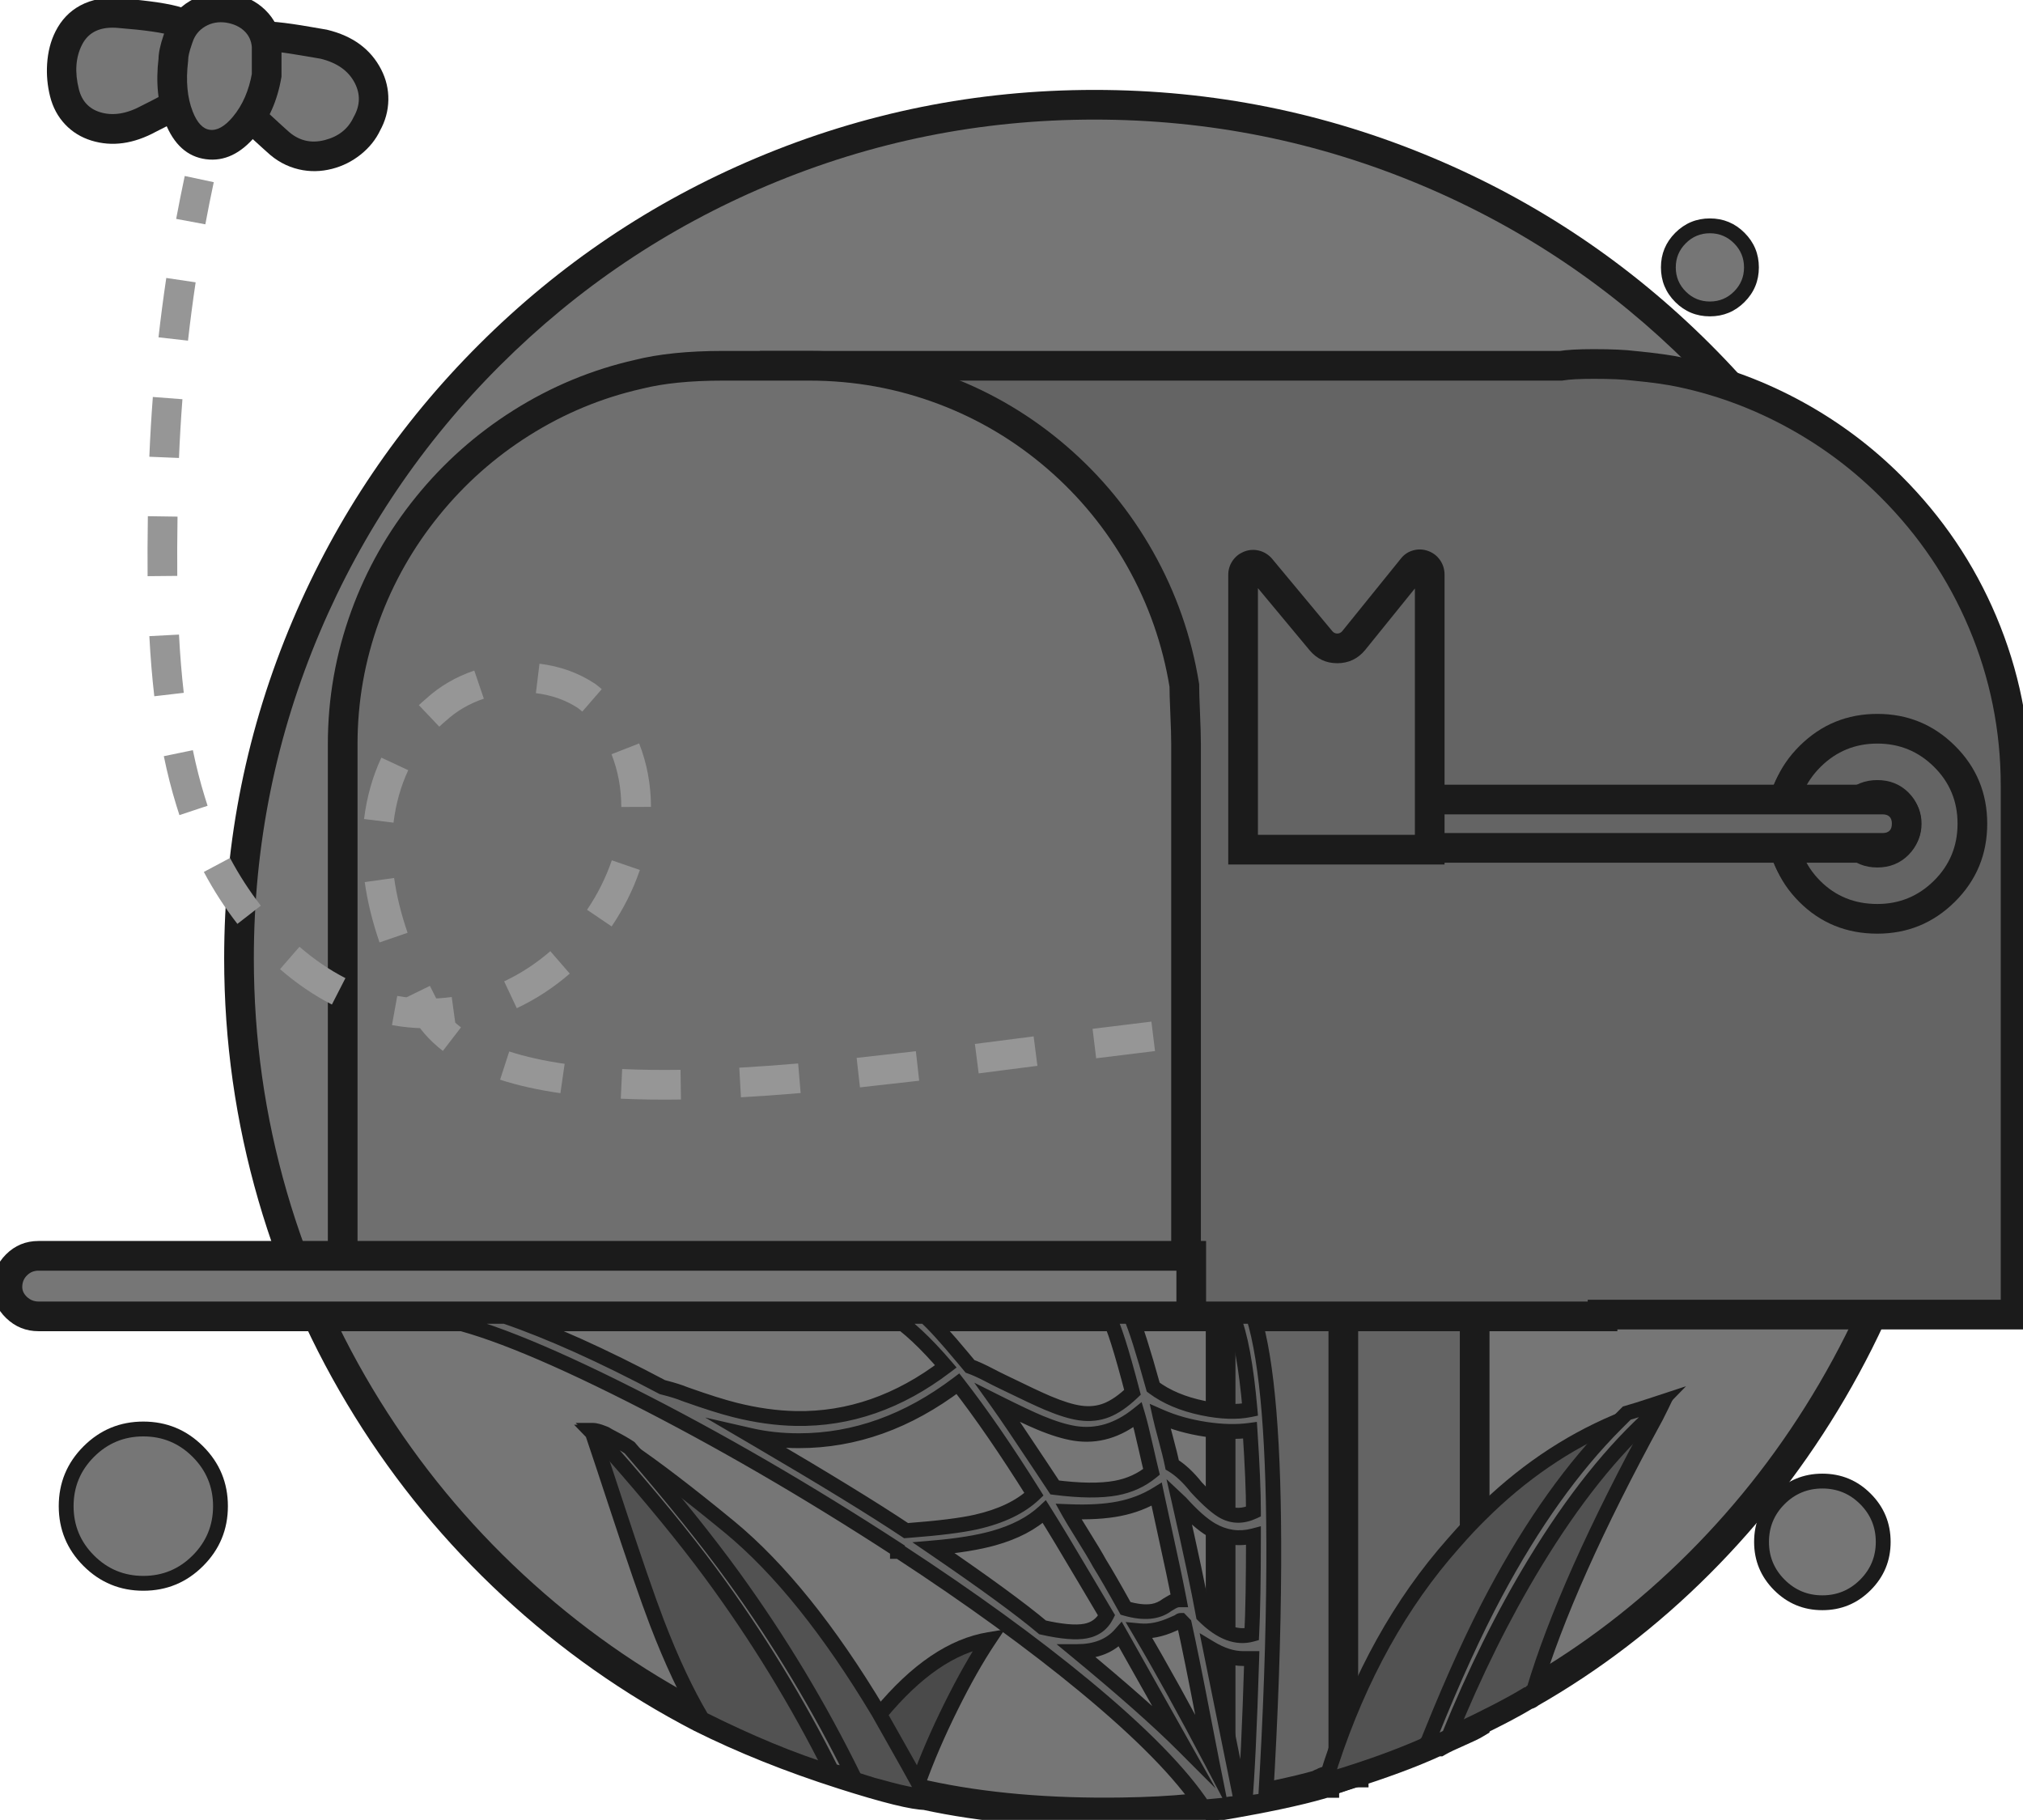 <svg xmlns="http://www.w3.org/2000/svg" xmlns:xlink="http://www.w3.org/1999/xlink" fill="none" version="1.1" width="136.337" height="122.641" viewBox="0 0 136.337 122.641"><g style="mix-blend-mode:passthrough"><g><g style="mix-blend-mode:passthrough"><path d="M131.412,64.599C131.412,85.789,119.648,104.659,103.11,114.099C103.11,114.099,102.993,114.209,102.877,114.209C100.78,115.489,98.101,116.659,96.937,117.239L96.82,117.239C95.888,117.589,90.298,119.919,89.366,119.919C89.25,119.919,89.133,119.919,89.133,120.039C89.017,120.039,88.9,120.039,88.784,120.149C86.338,120.849,82.844,121.429,82.145,121.549C82.145,121.899,71.43,122.949,62.345,120.969C61.181,120.969,53.727,118.989,47.204,115.729C28.802,106.179,16.107,86.839,16.107,64.599C16.107,32.799,41.963,7.059,73.759,7.059C105.672,7.059,131.412,32.799,131.412,64.599Z" fill="#767676" fill-opacity="1"/><path d="M132.412,64.599Q132.412,72.541,130.279,80.213Q128.222,87.612,124.326,94.261Q120.503,100.783,115.216,106.069Q109.922,111.362,103.606,114.967L103.11,114.099L103.795,114.828Q103.389,115.209,102.877,115.209L102.877,114.209L103.398,115.063Q101.77,116.057,98.463,117.617Q97.659,117.997,97.383,118.134L97.172,118.239L96.82,118.239L96.82,117.239L97.172,118.175Q96.996,118.241,96.155,118.578Q90.305,120.919,89.366,120.919L89.349,120.919Q89.435,120.913,89.53,120.88Q90.133,120.673,90.133,120.039L90.133,121.039L89.133,121.039Q89.299,121.039,89.472,120.875L89.295,121.043L89.059,121.11Q86.687,121.789,82.444,122.512Q82.345,122.529,82.314,122.535L82.145,121.549L83.145,121.549Q83.145,122.306,82.334,122.572Q82.149,122.633,81.851,122.689Q81.316,122.789,80.43,122.879Q78.348,123.091,75.667,123.133Q68.111,123.249,62.132,121.946L62.345,120.969L62.345,121.969Q61.002,121.969,56.48,120.524Q51.161,118.825,46.757,116.624Q39.73,112.977,33.902,107.572Q28.087,102.179,23.905,95.45Q19.654,88.609,17.418,80.906Q15.107,72.947,15.107,64.599Q15.107,52.683,19.723,41.802Q24.18,31.297,32.303,23.196Q40.423,15.098,50.948,10.656Q61.842,6.059,73.759,6.059Q85.717,6.059,96.619,10.656Q107.148,15.096,115.26,23.196Q123.368,31.294,127.813,41.803Q132.412,52.679,132.412,64.599ZM130.412,64.599Q130.412,53.084,125.97,42.582Q121.678,32.433,113.846,24.611Q106.012,16.787,95.842,12.499Q85.312,8.059,73.759,8.059Q62.247,8.059,51.726,12.499Q41.56,16.789,33.716,24.612Q25.868,32.438,21.564,42.583Q17.107,53.09,17.107,64.599Q17.107,72.662,19.338,80.349Q21.498,87.787,25.604,94.395Q29.643,100.895,35.262,106.105Q40.892,111.326,47.651,114.834Q51.917,116.966,57.089,118.619Q59.061,119.249,60.644,119.637Q61.995,119.969,62.345,119.969L62.453,119.969L62.558,119.992Q68.311,121.246,75.637,121.133Q78.231,121.093,80.228,120.89Q81.029,120.808,81.482,120.723Q81.651,120.691,81.711,120.672Q81.668,120.686,81.604,120.724Q81.145,120.996,81.145,121.549L81.145,120.706L81.976,120.563Q82.018,120.556,82.108,120.541Q86.243,119.836,88.509,119.188L88.784,120.149L88.096,119.423Q88.501,119.039,89.133,119.039L89.133,120.039L88.133,120.039Q88.133,119.245,88.882,118.988Q89.083,118.919,89.366,118.919Q89.92,118.919,95.412,116.721Q96.273,116.376,96.468,116.303L96.638,116.239L96.937,116.239L96.937,117.239L96.491,116.344Q96.786,116.197,97.609,115.809Q100.819,114.294,102.356,113.355L102.596,113.209L102.877,113.209Q102.597,113.209,102.425,113.37L102.511,113.289L102.614,113.231Q108.697,109.758,113.802,104.655Q118.907,99.551,122.6,93.249Q126.365,86.825,128.352,79.677Q130.412,72.268,130.412,64.599Z" fill="#1B1B1B" fill-opacity="1"/></g><g style="mix-blend-mode:passthrough"><path d="M91.23,88.119L91.23,119.449C91.113,119.449,89.599,120.039,89.483,120.039C89.366,120.039,89.25,120.039,89.25,120.149C89.133,120.149,89.017,120.149,88.9,120.269C86.455,120.969,82.96,121.549,82.262,121.669L82.262,88.119L91.23,88.119Z" fill="#353535" fill-opacity="1"/><path d="M91.23,119.949Q91.28,119.949,91.312,119.941Q91.3,119.944,91.272,119.952Q91.206,119.972,91.086,120.014Q90.929,120.068,90.524,120.215Q89.629,120.539,89.483,120.539L89.473,120.529Q89.75,120.442,89.75,120.149L89.75,120.649L89.25,120.649Q89.208,120.649,89.195,120.65L89.2,120.648Q89.238,120.638,89.258,120.618L89.165,120.713L89.038,120.749Q86.699,121.419,82.484,122.138Q82.382,122.155,82.347,122.162L81.762,122.262L81.762,87.619L91.73,87.619L91.73,119.949L91.23,119.949ZM91.23,118.949L91.23,119.449L90.73,119.449L90.73,88.119L91.23,88.119L91.23,88.619L82.262,88.619L82.262,88.119L82.762,88.119L82.762,121.669L82.262,121.669L82.177,121.176Q82.216,121.169,82.315,121.152Q86.476,120.443,88.762,119.788L88.9,120.269L88.542,119.92Q88.806,119.649,89.25,119.649L89.25,120.149L88.75,120.149Q88.75,119.709,89.172,119.576Q89.289,119.539,89.483,119.539Q89.433,119.539,89.401,119.547Q89.413,119.544,89.44,119.535Q89.505,119.515,89.624,119.474Q89.78,119.42,90.183,119.275Q91.084,118.949,91.23,118.949Z" fill="#1B1B1B" fill-opacity="1"/></g><g style="mix-blend-mode:passthrough"><path d="M91.23,88.119L91.23,119.449C91.113,119.449,89.599,120.039,89.483,120.039C89.366,120.039,89.25,120.039,89.25,120.149C89.133,120.149,89.017,120.149,88.9,120.269C86.455,120.969,82.96,121.549,82.262,121.669L82.262,88.119L91.23,88.119Z" fill="#646464" fill-opacity="1"/><path d="M91.23,120.449Q91.341,120.449,91.432,120.426L91.418,120.431Q91.361,120.448,91.249,120.487Q91.096,120.54,90.694,120.685Q89.716,121.039,89.483,121.039L89.46,121.038Q89.536,121.034,89.623,121.006Q89.872,120.928,90.043,120.72Q90.25,120.467,90.25,120.149L90.25,121.149L89.25,121.149Q89.439,121.149,89.616,120.967L89.431,121.157L89.175,121.23Q86.81,121.907,82.568,122.631Q82.468,122.648,82.431,122.654L81.262,122.855L81.262,87.119L92.23,87.119L92.23,120.449L91.23,120.449ZM91.23,118.449L91.23,119.449L90.23,119.449L90.23,88.119L91.23,88.119L91.23,89.119L82.262,89.119L82.262,88.119L83.262,88.119L83.262,121.669L82.262,121.669L82.093,120.683Q82.13,120.677,82.231,120.659Q86.365,119.954,88.625,119.307L88.9,120.269L88.184,119.571Q88.595,119.149,89.25,119.149L89.25,120.149L88.25,120.149Q88.25,119.342,89.022,119.099Q89.212,119.039,89.483,119.039Q89.372,119.039,89.281,119.061L89.294,119.057Q89.35,119.04,89.461,119.002Q89.614,118.949,90.013,118.804Q90.996,118.449,91.23,118.449Z" fill="#1B1B1B" fill-opacity="1"/></g><g style="mix-blend-mode:passthrough"><path d="M99.383,88.119L99.383,116.189C98.8,116.539,97.752,116.889,96.937,117.359L96.82,117.359C95.306,118.059,93.559,118.749,90.531,119.689L90.531,88.239L99.383,88.239L99.383,88.119Z" fill="#787878" fill-opacity="1"/><path d="M99.64,116.617Q99.334,116.801,98.505,117.162Q97.588,117.56,97.187,117.792L97.071,117.859L96.82,117.859L96.82,117.359L97.03,117.813Q94.514,118.976,90.679,120.166L90.031,120.368L90.031,87.739L99.383,87.739L99.383,88.239L98.883,88.239L98.883,88.119L99.883,88.119L99.883,116.472L99.64,116.617ZM99.126,115.76L99.383,116.189L98.883,116.189L98.883,88.119L99.383,88.119L99.883,88.119L99.883,88.739L90.531,88.739L90.531,88.239L91.031,88.239L91.031,119.689L90.531,119.689L90.383,119.211Q94.154,118.04,96.61,116.905L96.71,116.859L96.937,116.859L96.937,117.359L96.687,116.926Q97.138,116.666,98.107,116.245Q98.875,115.91,99.126,115.76Z" fill="#1B1B1B" fill-opacity="1"/></g><g style="mix-blend-mode:passthrough"><path d="M99.383,88.119L99.383,116.189C98.8,116.539,97.752,116.889,96.937,117.359L96.82,117.359C95.306,118.059,93.559,118.749,90.531,119.689L90.531,88.239L99.383,88.239L99.383,88.119Z" fill="#646464" fill-opacity="1"/><path d="M99.898,117.046Q99.563,117.247,98.705,117.62Q97.813,118.008,97.437,118.225L97.205,118.359L96.82,118.359L96.82,117.359L97.24,118.266Q94.694,119.444,90.827,120.644L89.531,121.046L89.531,87.239L99.383,87.239L99.383,88.239L98.383,88.239L98.383,88.119L100.383,88.119L100.383,116.755L99.898,117.046ZM98.868,115.331L99.383,116.189L98.383,116.189L98.383,88.119L99.383,88.119L100.383,88.119L100.383,89.239L90.531,89.239L90.531,88.239L91.531,88.239L91.531,119.689L90.531,119.689L90.235,118.734Q93.974,117.573,96.4,116.451L96.6,116.359L96.937,116.359L96.937,117.359L96.437,116.492Q96.912,116.219,97.907,115.786Q98.646,115.465,98.868,115.331Z" fill="#1B1B1B" fill-opacity="1"/></g><g style="mix-blend-mode:passthrough"><path d="M135.837,52.949L135.837,88.589L108.001,88.589L108.001,88.709L52.213,88.709L52.213,24.649L105.206,24.649C105.905,24.529,106.604,24.529,107.419,24.529C108.351,24.529,109.166,24.529,110.098,24.649C111.262,24.759,112.311,24.879,113.359,25.109C118.833,26.279,123.725,29.069,127.452,32.799C132.693,38.039,135.837,45.149,135.837,52.949Z" fill="#646464" fill-opacity="1"/><path d="M135.837,89.589L108.001,89.589L108.001,88.589L109.001,88.589L109.001,89.709L51.213,89.709L51.213,23.649L105.206,23.649L105.206,24.649L105.037,23.663Q105.82,23.529,107.419,23.529Q109.23,23.529,110.226,23.657L110.098,24.649L110.192,23.653Q112.299,23.852,113.573,24.132Q117.752,25.025,121.544,27.118Q125.214,29.144,128.159,32.092Q132.287,36.219,134.531,41.524Q136.837,46.977,136.837,52.949L136.837,89.589L135.837,89.589ZM135.837,87.589L135.837,88.589L134.837,88.589L134.837,52.949Q134.837,47.382,132.689,42.303Q130.597,37.357,126.745,33.506Q124,30.758,120.577,28.869Q117.045,26.919,113.145,26.086Q111.989,25.832,110.004,25.644L109.987,25.643L109.97,25.641Q109.102,25.529,107.419,25.529Q105.99,25.529,105.375,25.634L105.291,25.649L52.213,25.649L52.213,24.649L53.213,24.649L53.213,88.709L52.213,88.709L52.213,87.709L108.001,87.709L108.001,88.709L107.001,88.709L107.001,87.589L135.837,87.589Z" fill="#1B1B1B" fill-opacity="1"/></g><g style="mix-blend-mode:passthrough"><path d="M126.17,61.919C129.781,61.919,132.809,59.119,132.809,55.509C132.809,51.899,129.897,49.109,126.17,49.109C122.56,49.109,119.532,51.899,119.532,55.509C119.532,59.119,122.443,61.919,126.17,61.919Z" fill="#525252" fill-opacity="1"/><path d="M132.309,55.509Q132.309,53.017,130.54,51.315Q128.767,49.609,126.17,49.609Q123.639,49.609,121.842,51.317Q120.032,53.038,120.032,55.509Q120.032,58.002,121.8,59.708Q123.575,61.419,126.17,61.419Q128.7,61.419,130.499,59.705Q132.309,57.981,132.309,55.509L132.309,55.509ZM133.309,55.509Q133.309,58.409,131.188,60.43Q129.101,62.419,126.17,62.419Q123.171,62.419,121.106,60.427Q119.032,58.427,119.032,55.509Q119.032,52.609,121.153,50.593Q123.239,48.609,126.17,48.609Q129.17,48.609,131.234,50.595Q133.309,52.591,133.309,55.509L133.309,55.509Z" fill="#1B1B1B" fill-opacity="1"/></g><g style="mix-blend-mode:passthrough"><path d="M126.52,61.919C130.014,61.919,132.926,59.119,132.926,55.509C132.926,51.899,130.014,49.109,126.52,49.109C123.026,49.109,120.114,51.899,120.114,55.509C120.114,59.119,122.909,61.919,126.52,61.919Z" fill="#646464" fill-opacity="1"/><path d="M131.926,55.509Q131.926,53.24,130.331,51.667Q128.751,50.109,126.52,50.109Q124.289,50.109,122.709,51.667Q121.114,53.24,121.114,55.509Q121.114,57.803,122.67,59.361Q124.227,60.919,126.52,60.919Q128.749,60.919,130.33,59.356Q131.926,57.779,131.926,55.509L131.926,55.509ZM133.926,55.509Q133.926,58.614,131.736,60.779Q129.571,62.919,126.52,62.919Q123.398,62.919,121.255,60.774Q119.114,58.631,119.114,55.509Q119.114,52.404,121.305,50.243Q123.469,48.109,126.52,48.109Q129.571,48.109,131.735,50.243Q133.926,52.404,133.926,55.509L133.926,55.509Z" fill="#1B1B1B" fill-opacity="1"/></g><g style="mix-blend-mode:passthrough"><path d="M126.52,57.959C127.917,57.959,128.966,56.909,128.966,55.509C128.966,54.109,127.917,53.069,126.52,53.069C125.122,53.069,124.074,54.109,124.074,55.509C124.074,56.909,125.122,57.959,126.52,57.959Z" fill="#666666" fill-opacity="1"/><path d="M128.466,55.509Q128.466,54.668,127.914,54.118Q127.362,53.569,126.52,53.569Q125.677,53.569,125.126,54.118Q124.574,54.667,124.574,55.509Q124.574,56.352,125.127,56.906Q125.679,57.459,126.52,57.459Q127.361,57.459,127.913,56.905Q128.466,56.352,128.466,55.509L128.466,55.509ZM129.466,55.509Q129.466,56.766,128.621,57.612Q127.775,58.459,126.52,58.459Q125.264,58.459,124.419,57.612Q123.574,56.766,123.574,55.509Q123.574,54.252,124.42,53.41Q125.264,52.569,126.52,52.569Q127.775,52.569,128.62,53.409Q129.466,54.252,129.466,55.509L129.466,55.509Z" fill="#1B1B1B" fill-opacity="1"/></g><g style="mix-blend-mode:passthrough"><path d="M79.932,50.149L79.932,88.709L23.095,88.709L23.095,50.149C23.095,38.039,31.714,27.789,43.012,25.229C44.875,24.759,46.739,24.649,48.719,24.649L54.542,24.649C67.354,24.649,77.836,33.969,79.816,46.189C79.816,47.359,79.932,48.759,79.932,50.149Z" fill="#6F6F6F" fill-opacity="1"/><path d="M79.932,89.709L22.095,89.709L22.095,50.149Q22.095,45.513,23.679,41.164Q25.205,36.972,28.04,33.477Q30.846,30.019,34.6,27.654Q38.428,25.242,42.791,24.254L43.012,25.229L42.767,24.259Q45.187,23.649,48.719,23.649L54.542,23.649Q59.445,23.649,63.971,25.361Q68.342,27.014,71.894,30.079Q75.417,33.12,77.704,37.177Q80.04,41.32,80.803,46.029L80.816,46.108L80.816,46.189Q80.816,46.727,80.869,47.957Q80.932,49.402,80.932,50.149L80.932,89.709L79.932,89.709ZM79.932,87.709L79.932,88.709L78.932,88.709L78.932,50.149Q78.932,49.446,78.871,48.043Q78.816,46.77,78.816,46.189L79.816,46.189L78.829,46.349Q78.123,41.992,75.962,38.159Q73.846,34.406,70.588,31.593Q67.304,28.759,63.264,27.231Q59.079,25.649,54.542,25.649L48.719,25.649Q45.435,25.649,43.257,26.198L43.245,26.201L43.233,26.204Q39.204,27.117,35.667,29.346Q32.192,31.535,29.593,34.738Q26.97,37.971,25.558,41.848Q24.095,45.866,24.095,50.149L24.095,88.709L23.095,88.709L23.095,87.709L79.932,87.709Z" fill="#1B1B1B" fill-opacity="1"/></g><g style="mix-blend-mode:passthrough"><path d="M66.655,110.489C65.024,112.929,63.044,116.889,61.88,120.149C61.763,120.389,61.647,120.729,61.647,120.969C60.831,120.849,60.016,120.619,59.201,120.389C58.502,118.749,58.036,117.009,58.036,117.009C58.502,116.429,58.851,115.959,59.317,115.489C61.53,112.809,63.86,110.949,66.655,110.489Z" fill="#4A4A4A" fill-opacity="1"/><path d="M67.071,110.767Q65.85,112.593,64.54,115.233Q63.204,117.928,62.351,120.317L62.342,120.343L62.329,120.368Q62.147,120.742,62.147,120.969L62.147,121.548L61.574,121.463Q60.726,121.339,59.065,120.87L58.835,120.805L58.741,120.585Q58.029,118.914,57.553,117.138L57.553,117.138L57.487,116.893L57.646,116.696Q57.74,116.579,57.915,116.358Q58.571,115.531,58.962,115.137L59.317,115.489L58.931,115.17Q62.675,110.637,66.574,109.995L67.711,109.808L67.071,110.767ZM66.239,110.211L66.655,110.489L66.736,110.982Q63.207,111.563,59.703,115.807L59.688,115.825L59.672,115.841Q59.32,116.196,58.699,116.979Q58.521,117.203,58.426,117.322L58.036,117.009L58.519,116.879L58.519,116.879Q58.977,118.587,59.661,120.193L59.201,120.389L59.337,119.908Q60.936,120.359,61.72,120.474L61.647,120.969L61.147,120.969Q61.147,120.511,61.431,119.93L61.88,120.149L61.409,119.981Q62.282,117.537,63.644,114.789Q64.983,112.091,66.239,110.211Z" fill="#1B1B1B" fill-opacity="1"/></g><g style="mix-blend-mode:passthrough"><path d="M62.345,121.079C62.112,121.079,61.88,120.969,61.647,120.969C60.831,120.849,60.016,120.619,59.201,120.389C58.618,120.269,58.153,120.039,57.57,119.919C57.337,119.799,57.104,119.799,56.871,119.689C56.638,119.569,56.405,119.569,56.056,119.449C53.028,118.519,50.116,117.239,47.321,115.839C44.409,110.949,42.779,105.009,39.983,96.739C39.983,96.629,39.983,96.629,39.867,96.509C39.867,96.509,40.1,96.509,40.682,96.739C41.032,96.979,41.614,97.209,42.313,97.669C43.71,98.609,45.923,100.239,49.184,102.919C53.261,106.289,56.755,111.299,59.201,115.379C60.249,117.239,61.181,118.869,61.88,120.149C62.112,120.389,62.229,120.729,62.345,121.079Z" fill="#525252" fill-opacity="1"/><path d="M62.345,121.579Q62.17,121.579,61.881,121.51Q61.705,121.469,61.647,121.469L61.61,121.469L61.574,121.463Q60.726,121.339,59.065,120.87L59.201,120.389L59.1,120.878Q58.779,120.812,58.227,120.628Q57.731,120.462,57.469,120.408L57.402,120.395L57.341,120.363Q57.272,120.328,57.086,120.282Q56.814,120.215,56.658,120.141L56.65,120.137L56.642,120.133Q56.568,120.095,56.348,120.045Q56.072,119.983,55.893,119.922L56.056,119.449L55.909,119.927Q51.92,118.701,47.097,116.286L46.966,116.22L46.891,116.095Q45.294,113.413,43.81,109.542Q42.892,107.148,41.047,101.533Q40.061,98.531,39.509,96.899L39.483,96.821L39.483,96.739L39.484,96.725Q39.491,96.791,39.522,96.853L39.508,96.856L38.688,96.009L39.867,96.009Q40.195,96.009,40.866,96.274L40.918,96.295L40.965,96.326Q41.093,96.414,41.496,96.624Q42.173,96.978,42.588,97.251Q45.276,99.06,49.501,102.532Q54.618,106.762,59.63,115.122L59.633,115.127L59.637,115.133Q59.936,115.665,60.507,116.673Q61.819,118.993,62.319,119.909L61.88,120.149L62.24,119.801Q62.557,120.13,62.82,120.921L63.038,121.579L62.345,121.579ZM62.345,120.579L62.345,121.079L61.87,121.236Q61.68,120.661,61.521,120.496L61.474,120.448L61.441,120.388Q60.945,119.479,59.636,117.166Q59.066,116.157,58.765,115.624L59.201,115.379L58.772,115.636Q53.849,107.423,48.867,103.305Q44.678,99.863,42.038,98.086Q41.666,97.841,41.033,97.511Q40.577,97.273,40.399,97.151L40.682,96.739L40.498,97.204Q40.005,97.009,39.867,97.009L39.867,96.509L40.226,96.161Q40.483,96.427,40.483,96.739L39.983,96.739L40.457,96.579Q41.01,98.214,41.997,101.221Q43.834,106.813,44.744,109.184Q46.198,112.975,47.751,115.583L47.321,115.839L47.545,115.392Q52.293,117.77,56.203,118.971L56.211,118.973L56.219,118.976Q56.346,119.02,56.568,119.07Q56.913,119.148,57.1,119.244L56.871,119.689L57.085,119.237Q57.151,119.268,57.325,119.311Q57.625,119.385,57.799,119.474L57.57,119.919L57.671,119.429Q57.992,119.495,58.544,119.679Q59.04,119.845,59.302,119.899L59.32,119.903L59.337,119.908Q60.936,120.359,61.72,120.474L61.647,120.969L61.647,120.469Q61.822,120.469,62.111,120.537Q62.287,120.579,62.345,120.579Z" fill="#1B1B1B" fill-opacity="1"/></g><g style="mix-blend-mode:passthrough"><path d="M57.57,119.799C57.337,119.689,57.104,119.689,56.871,119.569C56.638,119.449,56.406,119.449,56.056,119.339C50.699,108.619,44.642,101.749,41.148,97.789C40.799,97.319,40.449,96.979,40.1,96.629C40.1,96.509,40.1,96.509,39.983,96.389C39.983,96.389,40.216,96.389,40.799,96.629C41.148,96.859,41.73,97.089,42.429,97.559C46.04,101.749,52.213,108.859,57.57,119.799Z" fill="#6D6D6D" fill-opacity="1"/><path d="M57.357,120.251Q57.29,120.22,57.116,120.177Q56.816,120.103,56.642,120.013Q56.565,119.973,56.334,119.924Q56.074,119.868,55.906,119.816L55.704,119.752L55.609,119.562Q52.13,112.6,47.501,106.326Q44.888,102.783,40.773,98.12L40.759,98.104L40.747,98.087Q40.446,97.683,39.827,97.063Q39.773,97.009,39.746,96.982L39.6,96.835L39.6,96.629L39.601,96.606Q39.607,96.668,39.636,96.728L39.625,96.738L38.797,95.889L39.983,95.889Q40.315,95.889,40.989,96.166L41.034,96.185L41.074,96.211Q41.193,96.29,41.557,96.479Q42.267,96.847,42.708,97.144L42.764,97.181L42.808,97.232Q42.846,97.277,42.926,97.37Q47.184,102.31,49.837,105.974Q54.537,112.467,58.019,119.579L58.646,120.86L57.357,120.251ZM57.784,119.347L57.57,119.799L57.121,120.019Q53.676,112.984,49.027,106.56Q46.399,102.93,42.169,98.023Q42.088,97.929,42.05,97.885L42.429,97.559L42.15,97.974Q41.756,97.709,41.096,97.366Q40.686,97.153,40.524,97.046L40.799,96.629L40.609,97.091Q40.117,96.889,39.983,96.889L39.983,96.389L40.341,96.04Q40.6,96.305,40.6,96.629L40.1,96.629L40.454,96.276Q40.481,96.303,40.535,96.357Q41.206,97.028,41.549,97.491L41.148,97.789L41.523,97.458Q45.666,102.154,48.306,105.732Q52.986,112.076,56.503,119.115L56.056,119.339L56.206,118.862Q56.329,118.9,56.543,118.946Q56.904,119.023,57.1,119.124Q57.169,119.16,57.355,119.206Q57.627,119.273,57.784,119.347Z" fill="#1B1B1B" fill-opacity="1"/></g><g style="mix-blend-mode:passthrough"><path d="M111.961,94.759C111.961,94.759,111.845,94.999,111.612,95.459C110.214,98.019,105.555,106.529,103.342,113.979C103.226,113.979,103.226,114.099,103.11,114.099C103.11,114.099,102.993,114.209,102.877,114.209C100.78,115.489,98.101,116.659,96.937,117.239L96.82,117.239C93.326,118.869,89.599,119.919,89.366,119.919C91.113,114.209,93.676,109.089,97.286,104.779C97.985,103.959,98.684,103.149,99.383,102.449C99.499,102.329,99.615,102.219,99.732,102.099C102.76,99.069,105.905,97.089,108.933,95.809C109.282,95.689,109.632,95.459,109.981,95.339C110.331,95.109,110.913,94.999,111.495,94.759C111.728,94.879,111.845,94.759,111.961,94.759Z" fill="#525252" fill-opacity="1"/><path d="M112.411,94.976Q112.293,95.221,112.058,95.685L112.054,95.692L112.051,95.698Q112.047,95.705,112.038,95.722L112.031,95.734L112.025,95.746Q106.006,106.768,103.821,114.121L103.715,114.479L103.342,114.479Q103.496,114.479,103.585,114.386Q103.38,114.599,103.11,114.599L103.11,114.099L103.452,114.463Q103.191,114.709,102.877,114.709L102.877,114.209L103.137,114.636Q101.532,115.616,98.249,117.165Q97.441,117.546,97.16,117.686L97.055,117.739L96.82,117.739L96.82,117.239L97.031,117.692Q94.749,118.757,92.028,119.664Q89.767,120.419,89.366,120.419L88.69,120.419L88.888,119.772Q91.658,110.72,96.903,104.458Q98.258,102.868,99.029,102.095Q99.088,102.034,99.215,101.909Q99.322,101.803,99.374,101.75Q103.601,97.52,108.738,95.348L108.754,95.342L108.77,95.336Q108.913,95.287,109.233,95.127Q109.612,94.937,109.818,94.866L109.981,95.339L109.706,94.921Q109.973,94.746,110.658,94.525Q111.09,94.385,111.304,94.297L111.518,94.208L111.724,94.314Q111.704,94.304,111.703,94.304Q111.85,94.259,111.961,94.259L112.758,94.259L112.411,94.976ZM111.511,94.541L111.961,94.759L111.961,95.259Q111.996,95.259,112.023,95.252Q112.022,95.253,112.001,95.259Q111.611,95.381,111.266,95.203L111.495,94.759L111.686,95.221Q111.435,95.325,110.965,95.476Q110.409,95.656,110.256,95.757L110.203,95.791L110.144,95.812Q110.001,95.861,109.681,96.021Q109.302,96.211,109.096,96.282L108.933,95.809L109.128,96.269Q104.17,98.365,100.09,102.448Q100.031,102.508,99.918,102.62Q99.8,102.737,99.737,102.802Q98.993,103.546,97.669,105.1Q92.554,111.206,89.844,120.065L89.366,119.919L89.366,119.419Q89.604,119.419,91.712,118.716Q94.378,117.826,96.609,116.786L96.709,116.739L96.937,116.739L96.937,117.239L96.714,116.791Q97.004,116.647,97.822,116.26Q101.057,114.734,102.616,113.782L102.736,113.709L102.877,113.709Q102.795,113.709,102.767,113.734L102.912,113.599L103.11,113.599Q102.956,113.599,102.866,113.691Q103.072,113.479,103.342,113.479L103.342,113.979L102.863,113.836Q105.077,106.381,111.147,95.267Q111.164,95.237,111.173,95.219L111.612,95.459L111.166,95.233Q111.397,94.777,111.511,94.541Z" fill="#1B1B1B" fill-opacity="1"/></g><g style="mix-blend-mode:passthrough"><path d="M111.845,94.529C111.845,94.529,111.728,94.649,111.612,94.999C111.612,95.109,111.495,95.109,111.495,95.229C105.439,100.589,100.664,109.549,97.636,117.009C97.403,117.119,97.17,117.239,96.937,117.359L96.82,117.359C96.587,117.469,96.238,117.589,96.005,117.709C96.121,117.469,96.238,117.359,96.238,117.359C97.752,113.629,101.828,103.029,108.933,95.929C109.166,95.689,109.399,95.459,109.632,95.229C110.447,94.999,111.146,94.759,111.845,94.529Z" fill="#6D6D6D" fill-opacity="1"/><path d="M112.203,94.878L112.202,94.888Q112.142,94.989,112.087,95.156L111.612,94.999L112.112,94.999Q112.112,95.262,111.906,95.465Q111.995,95.377,111.995,95.229L111.995,95.454L111.826,95.603Q107.695,99.26,103.858,105.59Q100.688,110.819,98.099,117.197L98.026,117.378L97.849,117.461Q97.624,117.567,97.166,117.803L97.058,117.859L96.82,117.859L96.82,117.359L97.033,117.811Q96.918,117.866,96.652,117.973Q96.344,118.097,96.234,118.153L94.904,118.838L95.555,117.491Q95.711,117.168,95.895,116.995L95.896,116.994L96.238,117.359L95.775,117.171Q95.843,117.003,95.994,116.628Q98.26,111.01,100.335,107.129Q104.141,100.011,108.58,95.575Q108.811,95.337,109.281,94.873L109.372,94.783L109.496,94.748Q110.161,94.56,111.328,94.173Q111.569,94.093,111.689,94.054L113.629,93.415L112.203,94.878ZM111.487,94.18L111.845,94.529L112.001,95.004Q111.882,95.043,111.643,95.122Q110.454,95.516,109.768,95.71L109.632,95.229L109.983,95.585Q109.521,96.041,109.286,96.282Q104.953,100.613,101.217,107.6Q99.167,111.434,96.922,117.002Q96.77,117.378,96.701,117.547L96.66,117.648L96.58,117.723L96.581,117.723Q96.531,117.77,96.455,117.926L96.005,117.709L95.776,117.264Q95.927,117.186,96.278,117.045Q96.517,116.949,96.607,116.907L96.708,116.859L96.937,116.859L96.937,117.359L96.708,116.914Q97.182,116.67,97.423,116.557L97.636,117.009L97.173,116.821Q99.791,110.369,103.002,105.072Q106.919,98.611,111.164,94.854L111.495,95.229L110.995,95.229Q110.995,94.958,111.205,94.751Q111.112,94.843,111.112,94.999L111.112,94.918L111.137,94.841Q111.29,94.382,111.487,94.18Z" fill="#1B1B1B" fill-opacity="1"/></g><g style="mix-blend-mode:passthrough"><path d="M80.282,84.629L80.282,88.709L2.597,88.709C1.432,88.709,0.5,87.769,0.5,86.729C0.5,85.559,1.432,84.629,2.597,84.629L80.282,84.629Z" fill="#767676" fill-opacity="1"/><path d="M80.282,89.709L2.597,89.709Q1.331,89.709,0.418,88.829Q-0.5,87.944,-0.5,86.729Q-0.5,85.438,0.404,84.533Q1.308,83.629,2.597,83.629L81.282,83.629L81.282,89.709L80.282,89.709ZM80.282,87.709L80.282,88.709L79.282,88.709L79.282,84.629L80.282,84.629L80.282,85.629L2.597,85.629Q2.137,85.629,1.819,85.947Q1.5,86.266,1.5,86.729Q1.5,87.094,1.806,87.389Q2.138,87.709,2.597,87.709L80.282,87.709Z" fill="#1B1B1B" fill-opacity="1"/></g><g style="mix-blend-mode:passthrough"><path d="M96.238,53.879L126.869,53.879C127.801,53.879,128.5,54.579,128.5,55.509C128.5,56.439,127.801,57.139,126.869,57.139L96.238,57.139L96.238,53.879Z" fill="#646464" fill-opacity="1"/><path d="M129.5,55.509Q129.5,56.621,128.741,57.38Q127.982,58.139,126.869,58.139L95.238,58.139L95.238,52.879L126.869,52.879Q127.982,52.879,128.741,53.638Q129.5,54.397,129.5,55.509ZM127.5,55.509Q127.5,54.879,126.869,54.879L96.238,54.879L96.238,53.879L97.238,53.879L97.238,57.139L96.238,57.139L96.238,56.139L126.869,56.139Q127.5,56.139,127.5,55.509Z" fill="#1B1B1B" fill-opacity="1"/></g><g style="mix-blend-mode:passthrough"><path d="M95.19,38.269C95.539,37.809,96.354,38.039,96.354,38.739L96.354,53.769L96.354,57.259L83.776,57.259L83.776,38.739C83.776,38.159,84.475,37.809,84.94,38.269L89.017,43.169C89.599,43.869,90.647,43.869,91.23,43.169L95.19,38.269Z" fill="#646464" fill-opacity="1"/><path d="M96.354,58.259L82.776,58.259L82.776,38.739Q82.776,38.22,83.065,37.794Q83.337,37.394,83.781,37.199Q84.242,36.996,84.734,37.081Q85.253,37.172,85.643,37.558L85.678,37.592L89.786,42.529Q89.923,42.694,90.123,42.694Q90.324,42.694,90.462,42.529L94.412,37.64L95.19,38.269L94.393,37.664Q94.731,37.22,95.271,37.081Q95.757,36.956,96.236,37.126Q96.727,37.3,97.031,37.718Q97.354,38.164,97.354,38.739L97.354,53.769L97.354,58.259L96.354,58.259ZM96.354,56.259L96.354,57.259L95.354,57.259L95.354,53.769L95.354,38.739Q95.354,38.935,95.569,39.012Q95.816,39.099,95.987,38.873L95.977,38.885L91.998,43.809Q91.261,44.694,90.123,44.694Q88.984,44.694,88.248,43.808L84.171,38.908L84.94,38.269L84.237,38.98Q84.379,39.12,84.586,39.029Q84.776,38.946,84.776,38.739L84.776,57.259L83.776,57.259L83.776,56.259L96.354,56.259Z" fill="#1B1B1B" fill-opacity="1"/></g><g style="mix-blend-mode:passthrough"><path d="M77.841,70.831L73.875,71.317L73.632,69.332L77.597,68.846L77.841,70.831ZM69.915,71.826L65.956,72.335L65.701,70.351L69.66,69.842L69.915,71.826ZM61.947,72.829L57.955,73.277L57.732,71.29L61.724,70.841L61.947,72.829ZM53.959,73.66Q51.831,73.84,49.935,73.947L49.823,71.95Q51.691,71.845,53.79,71.667L53.959,73.66ZM45.892,74.095Q43.725,74.127,41.837,74.039L41.93,72.042Q43.756,72.126,45.863,72.095L45.892,74.095ZM37.768,73.669Q35.491,73.341,33.702,72.76L34.319,70.858Q35.946,71.386,38.053,71.69L37.768,73.669ZM29.847,70.82Q28.464,69.754,27.691,68.338Q27.415,67.805,27.176,67.315L28.973,66.438Q29.202,66.906,29.447,67.38Q30.018,68.427,31.067,69.236L29.847,70.82ZM25.577,63.51Q24.851,61.396,24.581,59.442L26.562,59.168Q26.806,60.929,27.469,62.86L25.577,63.51ZM24.535,55.193Q24.811,52.964,25.701,51.057L27.513,51.902Q26.757,53.523,26.52,55.439L24.535,55.193ZM28.23,47.52Q28.479,47.283,28.743,47.062L29.385,47.829L28.71,47.091Q30.094,45.825,31.963,45.189L32.608,47.082Q31.135,47.583,30.06,48.567L30.044,48.581L30.027,48.595Q29.81,48.777,29.606,48.971L28.23,47.52ZM36.357,44.727Q38.423,44.979,40.064,46.052L40.092,46.07L40.118,46.089Q40.341,46.257,40.554,46.441L39.244,47.953Q39.084,47.814,38.916,47.688L39.517,46.889L38.97,47.726Q37.719,46.908,36.115,46.712L36.357,44.727ZM43.074,50.098Q43.865,52.114,43.872,54.375L41.872,54.382Q41.866,52.495,41.212,50.828L43.074,50.098ZM43.124,58.627Q42.428,60.647,41.22,62.431L39.564,61.31Q40.623,59.745,41.233,57.976L43.124,58.627ZM38.398,65.612Q36.753,67.036,34.828,67.942L33.976,66.133Q35.652,65.344,37.088,64.1L38.398,65.612ZM30.715,69.169Q28.547,69.466,26.416,69.081L26.772,67.113Q28.59,67.442,30.443,67.188L30.715,69.169ZM22.368,67.695Q20.539,66.757,18.872,65.311L20.183,63.801Q21.667,65.088,23.28,65.915L22.368,67.695ZM15.999,62.26Q14.732,60.629,13.737,58.759L15.502,57.819Q16.417,59.537,17.579,61.033L15.999,62.26ZM12.092,54.93Q11.985,54.608,11.888,54.286Q11.401,52.709,11.04,50.958L12.998,50.554Q13.34,52.211,13.804,53.711Q13.892,54.006,13.99,54.3L12.092,54.93ZM10.399,46.92Q10.178,45.016,10.065,42.869L12.063,42.764Q12.172,44.848,12.385,46.689L10.399,46.92ZM9.947,38.828Q9.931,37.078,9.964,34.786L11.964,34.815Q11.931,37.083,11.947,38.809L9.947,38.828ZM10.064,30.78Q10.147,28.763,10.301,26.751L12.295,26.904Q12.143,28.881,12.062,30.862L10.064,30.78ZM10.682,22.732Q10.909,20.726,11.206,18.731L13.185,19.026Q12.892,20.986,12.67,22.957L10.682,22.732ZM11.873,14.751Q12.143,13.301,12.45,11.86L14.406,12.277Q14.104,13.692,13.839,15.117L11.873,14.751Z" fill="#969696" fill-opacity="1"/></g><g style="mix-blend-mode:passthrough"><path d="M4.344,6.249C4.926,8.579,7.488,9.389,10.051,7.989C12.846,6.599,14.71,5.659,14.127,3.449C13.545,1.349,10.983,1.119,8.071,0.889C4.46,0.539,3.761,3.919,4.344,6.249Z" fill="#767676" fill-opacity="1"/><path d="M13.163,3.716Q12.916,2.824,11.665,2.419Q10.671,2.097,7.992,1.886Q6.188,1.711,5.527,3.016Q4.884,4.286,5.314,6.006Q5.615,7.212,6.749,7.562Q8.026,7.956,9.572,7.111L9.588,7.102L9.606,7.093Q12.032,5.887,12.678,5.291Q13.402,4.623,13.16,3.704L13.163,3.716ZM15.094,3.194Q15.643,5.276,14.034,6.761Q13.179,7.55,10.496,8.884L10.051,7.989L10.53,8.866Q8.243,10.116,6.16,9.473Q5.12,9.152,4.395,8.389Q3.652,7.605,3.374,6.492Q3.106,5.419,3.175,4.317Q3.252,3.081,3.743,2.112Q4.33,0.952,5.409,0.371Q6.58,-0.26,8.15,-0.108Q11.063,0.122,12.281,0.516Q14.556,1.253,15.091,3.182L15.094,3.194Z" fill="#1B1B1B" fill-opacity="1"/></g><g style="mix-blend-mode:passthrough"><path d="M24.726,8.339C23.794,10.319,20.766,11.489,18.67,9.509C16.34,7.409,14.593,6.009,15.525,3.799C16.457,1.819,18.32,2.399,21.814,2.979C24.726,3.679,25.891,6.249,24.726,8.339Z" fill="#767676" fill-opacity="1"/><path d="M25.631,8.765Q25.183,9.717,24.305,10.417Q23.444,11.104,22.384,11.377Q21.247,11.67,20.143,11.414Q18.933,11.133,17.983,10.236L18.67,9.509L18.001,10.252Q17.88,10.143,17.643,9.93Q15.551,8.053,14.939,7.094Q13.802,5.311,14.604,3.41L14.612,3.391L14.62,3.373Q15.43,1.654,17.289,1.455Q18.279,1.349,20.927,1.812Q21.611,1.931,21.978,1.992L22.013,1.998L22.048,2.006Q24.633,2.628,25.688,4.68Q26.19,5.656,26.172,6.735Q26.154,7.832,25.599,8.826L24.726,8.339L25.631,8.765ZM23.821,7.913L23.836,7.882L23.853,7.852Q24.486,6.716,23.91,5.595Q23.274,4.358,21.58,3.951L21.814,2.979L21.65,3.965Q21.275,3.903,20.583,3.782Q18.212,3.368,17.501,3.444Q16.76,3.523,16.43,4.225L15.525,3.799L16.446,4.187Q16.053,5.121,16.625,6.018Q17.09,6.747,18.978,8.441Q19.217,8.656,19.339,8.766L19.348,8.774L19.357,8.782Q20.446,9.811,21.885,9.44Q23.27,9.084,23.821,7.913Z" fill="#1B1B1B" fill-opacity="1"/></g><g style="mix-blend-mode:passthrough"><path d="M15.408,0.539C13.894,0.309,12.497,1.119,12.031,2.519C11.914,2.869,11.681,3.449,11.681,4.029C11.332,6.939,12.264,9.509,14.011,9.739C15.758,9.969,17.505,7.759,17.971,5.079C17.971,4.269,17.971,3.679,17.971,3.099C17.854,1.699,16.806,0.769,15.408,0.539C15.292,0.539,15.408,0.539,15.408,0.539Z" fill="#767676" fill-opacity="1"/><path d="M15.408,1.039L15.382,1.039L15.356,1.039L15.356,0.539L15.356,0.039L15.408,0.039L15.408,1.039L15.356,1.039Q15.307,1.039,15.259,1.029Q15.211,1.02,15.165,1.001Q15.12,0.982,15.079,0.955Q15.038,0.927,15.003,0.892Q14.968,0.858,14.941,0.817Q14.913,0.776,14.895,0.73Q14.876,0.685,14.866,0.636Q14.856,0.588,14.856,0.539Q14.856,0.49,14.866,0.441Q14.876,0.393,14.895,0.347Q14.913,0.302,14.941,0.261Q14.968,0.22,15.003,0.185Q15.038,0.15,15.079,0.123Q15.12,0.096,15.165,0.077Q15.211,0.058,15.259,0.048Q15.307,0.039,15.356,0.039L15.382,0.039L15.408,0.039L15.408,1.039ZM17.471,5.079L17.471,3.099L17.971,3.099L17.473,3.14Q17.403,2.3,16.822,1.74Q16.247,1.184,15.327,1.032Q14.37,0.887,13.579,1.349Q12.795,1.807,12.505,2.677Q12.489,2.727,12.451,2.835Q12.181,3.611,12.181,4.029L12.181,4.059L12.177,4.088Q11.926,6.185,12.525,7.706Q13.079,9.112,14.076,9.243Q15.093,9.377,16.087,8.181Q17.146,6.906,17.478,4.993L17.971,5.079L17.471,5.079ZM18.471,5.079L18.471,5.122L18.464,5.164Q18.085,7.34,16.856,8.82Q15.51,10.44,13.946,10.235Q12.365,10.026,11.595,8.072Q10.903,6.316,11.185,3.969L11.681,4.029L11.181,4.029Q11.181,3.442,11.506,2.507Q11.542,2.404,11.557,2.361Q11.965,1.134,13.074,0.486Q14.171,-0.155,15.489,0.045Q16.718,0.248,17.517,1.021Q18.368,1.842,18.469,3.057L18.471,3.078L18.471,5.079Z" fill="#1B1B1B" fill-opacity="1"/></g><g style="mix-blend-mode:passthrough"><path d="M15.258,1.527Q14.47,1.408,13.831,1.781Q13.21,2.144,12.98,2.835Q12.962,2.888,12.923,3Q12.681,3.695,12.681,4.029L12.681,4.089L12.674,4.148Q12.438,6.119,12.99,7.522Q13.436,8.655,14.142,8.747Q14.885,8.845,15.702,7.861Q16.676,6.689,16.986,4.907L17.971,5.079L16.971,5.079L16.971,3.099L17.971,3.099L16.974,3.182Q16.92,2.529,16.475,2.099Q16.012,1.652,15.246,1.526L15.258,1.527ZM15.57,-0.448Q16.953,-0.221,17.865,0.661Q18.85,1.613,18.968,3.015L18.971,3.057L18.971,5.165L18.956,5.25Q18.555,7.557,17.241,9.139Q15.718,10.972,13.88,10.73Q12.007,10.484,11.13,8.255Q10.392,6.382,10.688,3.91L11.681,4.029L10.681,4.029Q10.681,3.357,11.034,2.342Q11.069,2.243,11.082,2.203Q11.55,0.797,12.822,0.054Q14.071,-0.676,15.558,-0.45L15.57,-0.448Z" fill="#1B1B1B" fill-opacity="1"/></g><g style="mix-blend-mode:passthrough"><path d="M83.077,88.709L84.474,88.709C86.687,95.809,85.639,115.489,85.29,121.319C84.824,121.429,84.358,121.429,83.892,121.549C84.125,118.989,84.242,115.489,84.358,111.769L83.776,111.769C82.844,111.769,82.145,111.419,81.563,111.069C82.611,116.189,83.426,120.389,83.659,121.429C83.543,121.429,83.31,121.549,83.077,121.549C82.844,121.549,82.495,121.669,82.262,121.669L81.097,121.779C77.952,117.009,69.683,110.489,60.598,104.549L60.482,104.549L60.482,104.429C48.486,96.629,35.092,89.749,29.385,88.819L29.385,88.709L34.043,88.709C37.072,89.749,40.682,91.379,44.642,93.479C45.108,93.599,45.574,93.709,46.156,93.949C46.193,93.962,46.231,93.975,46.269,93.989C49.904,95.278,56.481,97.611,63.743,92.079C62.345,90.449,61.064,89.289,60.132,88.709L62.345,88.709C63.277,89.519,64.209,90.689,65.374,92.079C66.072,92.319,66.655,92.669,67.121,92.899C67.309,92.99,67.491,93.079,67.67,93.166C72.252,95.404,73.855,96.187,76.322,93.829C75.623,91.149,75.041,89.289,74.691,88.709L76.205,88.709C76.671,89.749,77.137,91.379,77.719,93.479C79.583,94.879,82.611,95.339,84.242,94.999C84.009,92.319,83.659,90.099,83.077,88.709ZM50.582,96.739C51.63,96.979,52.678,97.089,53.843,97.089C57.104,97.089,60.715,96.159,64.558,93.249C66.189,95.339,67.936,97.909,69.683,100.699C67.586,102.679,64.092,102.919,61.064,103.149C57.57,100.819,53.96,98.719,50.582,96.739ZM76.671,95.339C77.02,96.509,77.253,97.789,77.603,99.189C76.322,100.239,74.691,100.699,71.081,100.239C69.683,98.139,68.402,96.159,67.237,94.529C71.43,96.629,73.759,97.669,76.671,95.339ZM84.242,96.389C84.358,98.139,84.474,99.999,84.474,101.869C82.96,102.569,82.029,101.749,80.631,100.239C80.165,99.649,79.583,99.069,79,98.719C78.768,97.559,78.418,96.509,78.185,95.459C80.049,96.279,82.495,96.629,84.242,96.389ZM77.952,100.699C78.418,102.919,79,105.359,79.466,107.809C79.117,107.809,78.884,108.039,78.651,108.159C78.185,108.509,77.486,108.859,75.856,108.389C75.273,107.339,74.691,106.289,74.109,105.359C73.41,104.079,72.595,102.919,72.012,101.869C74.691,101.979,76.438,101.629,77.952,100.699ZM84.358,110.139C83.077,110.489,82.029,109.789,81.097,108.859C80.631,106.289,80.049,103.729,79.466,101.169L79.583,101.279C80.747,102.569,82.262,104.079,84.474,103.499C84.474,105.589,84.474,107.919,84.358,110.139ZM62.928,104.309C65.607,104.079,68.518,103.609,70.382,101.869C71.779,104.079,73.177,106.529,74.575,108.859C73.992,110.019,72.828,110.249,70.265,109.669C68.052,107.809,65.49,106.059,62.928,104.309ZM81.679,118.749C80.398,116.309,78.651,113.049,76.788,109.899C77.839,109.997,78.498,109.699,79.022,109.461C79.137,109.409,79.245,109.36,79.35,109.319C79.466,109.319,79.466,109.199,79.583,109.199C79.583,109.199,79.699,109.319,79.816,109.439C80.515,112.579,81.097,115.839,81.679,118.749ZM72.595,111.299C73.643,111.299,74.691,111.069,75.506,110.139C77.02,112.809,78.535,115.489,79.699,117.589C77.719,115.609,75.273,113.509,72.595,111.299Z" fill-rule="evenodd" fill="#666666" fill-opacity="1"/><path d="M83.077,88.209L84.842,88.209L84.951,88.56Q86.397,93.199,86.343,105.492Q86.311,112.629,85.789,121.349L85.767,121.72L85.405,121.805Q85.155,121.864,84.683,121.923Q84.228,121.978,84.017,122.033L83.33,122.21L83.394,121.503Q83.638,118.827,83.858,111.753L84.358,111.769L84.358,112.269L83.776,112.269Q82.588,112.269,81.305,111.497L81.563,111.069L82.053,110.97L84.27,121.929L83.659,121.929Q83.688,121.929,83.693,121.927Q83.672,121.933,83.608,121.952Q83.288,122.049,83.077,122.049Q83.012,122.049,82.771,122.098Q82.43,122.169,82.262,122.169L82.262,121.669L82.309,122.167L80.845,122.305L80.68,122.054Q78.473,118.707,72.757,113.988Q67.561,109.699,60.324,104.967L60.598,104.549L60.598,105.049L59.982,105.049L59.982,104.429L60.482,104.429L60.209,104.848Q51.046,98.89,42.35,94.494Q33.429,89.984,29.305,89.312L28.885,89.244L28.885,88.209L34.126,88.209L34.205,88.236Q38.793,89.811,44.876,93.037L44.642,93.479L44.767,92.995Q44.808,93.005,44.893,93.027Q45.785,93.255,46.347,93.487L46.156,93.949L46.323,93.478L46.436,93.517L46.436,93.518Q48.415,94.22,49.634,94.528Q51.735,95.058,53.655,95.092Q58.843,95.183,63.44,91.681L63.743,92.079L63.364,92.404Q61.348,90.055,59.868,89.133L58.382,88.209L62.532,88.209L62.673,88.331Q63.503,89.053,65.275,91.179Q65.592,91.561,65.757,91.758L65.374,92.079L65.537,91.606Q66.092,91.797,66.974,92.26Q67.229,92.394,67.342,92.45L67.889,92.717Q69.982,93.739,70.802,94.085Q72.054,94.613,72.859,94.726Q73.693,94.844,74.391,94.569Q75.125,94.281,75.977,93.467L76.322,93.829L75.838,93.955Q74.746,89.768,74.263,88.967L73.805,88.209L76.529,88.209L76.661,88.504Q77.18,89.662,78.201,93.345L77.719,93.479L78.019,93.079Q79.251,94.004,81.169,94.402Q82.918,94.764,84.14,94.509L84.242,94.999L83.744,95.042Q83.366,90.693,82.616,88.902L82.326,88.209L83.077,88.209ZM83.077,89.209L83.077,88.709L83.538,88.516Q84.349,90.451,84.74,94.955L84.779,95.398L84.344,95.488Q82.918,95.785,80.966,95.381Q78.829,94.938,77.419,93.879L77.283,93.776L77.237,93.612Q76.237,90.002,75.749,88.913L76.205,88.709L76.205,89.209L74.691,89.209L74.691,88.709L75.119,88.45Q75.677,89.375,76.806,93.703L76.88,93.987L76.668,94.19Q75.674,95.14,74.757,95.5Q73.814,95.87,72.72,95.716Q71.786,95.585,70.414,95.006Q69.568,94.65,67.45,93.616L66.9,93.347Q66.775,93.286,66.508,93.145Q65.695,92.718,65.211,92.552L65.08,92.506L64.991,92.4Q64.825,92.202,64.506,91.819Q62.786,89.755,62.017,89.086L62.345,88.709L62.345,89.209L60.132,89.209L60.132,88.709L60.396,88.284Q62.007,89.287,64.123,91.753L64.468,92.155L64.046,92.477Q59.172,96.189,53.637,96.092Q51.602,96.056,49.389,95.497Q48.125,95.178,46.102,94.46L46.102,94.46L45.977,94.416L45.965,94.411Q45.469,94.206,44.645,93.996Q44.56,93.974,44.517,93.963L44.46,93.948L44.408,93.921Q38.394,90.731,33.881,89.182L34.043,88.709L34.043,89.209L29.385,89.209L29.385,88.709L29.885,88.709L29.885,88.819L29.385,88.819L29.465,88.325Q33.742,89.022,42.801,93.601Q51.546,98.022,60.755,104.01L60.982,104.157L60.982,104.549L60.482,104.549L60.482,104.049L60.747,104.049L60.872,104.13Q68.155,108.892,73.393,113.217Q79.225,118.032,81.514,121.504L81.097,121.779L81.05,121.281L82.238,121.169L82.262,121.169Q82.328,121.169,82.569,121.119Q82.91,121.049,83.077,121.049Q83.14,121.049,83.319,120.995Q83.537,120.929,83.659,120.929L83.659,121.429L83.169,121.528L80.848,110.055L81.821,110.64Q82.866,111.269,83.776,111.269L84.874,111.269L84.858,111.784Q84.636,118.888,84.39,121.594L83.892,121.549L83.767,121.065Q84.042,120.994,84.56,120.93Q84.979,120.878,85.175,120.832L85.29,121.319L84.791,121.289Q85.311,112.597,85.343,105.488Q85.397,93.349,83.997,88.858L84.474,88.709L84.474,89.209L83.077,89.209ZM50.694,96.251Q52.167,96.589,53.843,96.589Q59.319,96.589,64.256,92.85L64.649,92.553L64.952,92.941Q67.296,95.945,70.107,100.433L70.324,100.781L70.026,101.062Q68.555,102.451,65.895,103.054Q64.368,103.4,61.225,103.638Q61.141,103.644,61.102,103.647L60.93,103.66L60.787,103.565Q57.482,101.361,50.845,97.473Q50.501,97.271,50.329,97.17L47.523,95.525L50.694,96.251ZM50.47,97.226L50.582,96.739L50.835,96.307Q51,96.404,51.351,96.61Q58.013,100.513,61.341,102.733L61.064,103.149L61.026,102.65Q61.073,102.647,61.15,102.641Q64.219,102.408,65.674,102.079Q68.068,101.536,69.34,100.335L69.683,100.699L69.259,100.964Q66.476,96.519,64.164,93.556L64.558,93.249L64.86,93.647Q59.655,97.589,53.843,97.589Q52.054,97.589,50.47,97.226ZM77.15,95.196Q77.368,95.926,77.721,97.495Q77.953,98.527,78.088,99.067L78.165,99.375L77.92,99.575Q76.798,100.495,75.306,100.772Q73.677,101.074,71.018,100.735L70.791,100.706L70.665,100.516Q70.321,100,69.654,98.991Q67.703,96.041,66.83,94.82L65.657,93.178L67.461,94.082Q69.331,95.018,70.263,95.408Q71.569,95.953,72.512,96.101Q74.523,96.417,76.359,94.948L76.938,94.485L77.15,95.196ZM76.192,95.482L76.671,95.339L76.983,95.729Q74.803,97.474,72.357,97.089Q71.294,96.922,69.878,96.33Q68.914,95.928,67.013,94.976L67.237,94.529L67.644,94.238Q68.527,95.474,70.488,98.439Q71.155,99.447,71.497,99.962L71.081,100.239L71.144,99.743Q73.648,100.062,75.124,99.788Q76.363,99.559,77.286,98.802L77.603,99.189L77.118,99.31Q76.98,98.758,76.745,97.714Q76.4,96.179,76.192,95.482ZM84.741,96.356Q84.974,99.872,84.974,101.869L84.974,102.188L84.684,102.323Q83.415,102.909,82.281,102.327Q81.524,101.939,80.264,100.578L80.251,100.564L80.239,100.549Q79.483,99.592,78.743,99.147L78.553,99.034L78.51,98.817Q78.384,98.186,78.06,96.991Q77.802,96.042,77.697,95.567L77.483,94.604L78.386,95.001Q79.708,95.582,81.332,95.827Q82.919,96.066,84.174,95.893L84.705,95.82L84.741,96.356ZM83.743,96.422L84.242,96.389L84.31,96.884Q82.913,97.076,81.183,96.816Q79.427,96.551,77.984,95.916L78.185,95.459L78.673,95.35Q78.774,95.803,79.025,96.729Q79.358,97.957,79.49,98.621L79,98.719L79.257,98.29Q80.154,98.829,81.023,99.929L80.631,100.239L80.998,99.899Q82.137,101.13,82.737,101.438Q83.438,101.797,84.264,101.415L84.474,101.869L83.974,101.869Q83.974,99.905,83.743,96.422ZM78.441,100.596Q78.61,101.399,78.983,103.086Q79.659,106.148,79.957,107.715L80.07,108.309L79.466,108.309Q79.356,108.309,79.108,108.467Q78.963,108.561,78.88,108.603L78.651,108.159L78.951,108.559Q77.755,109.457,75.718,108.869L75.519,108.812L75.419,108.631L75.412,108.62L75.406,108.608L75.393,108.585Q74.252,106.529,73.685,105.624L73.677,105.611L73.67,105.598Q73.3,104.921,72.507,103.655Q71.85,102.606,71.575,102.111L71.142,101.333L72.033,101.369Q73.978,101.449,75.322,101.183Q76.629,100.925,77.69,100.273L78.296,99.901L78.441,100.596ZM77.463,100.801L77.952,100.699L78.214,101.125Q76.999,101.871,75.516,102.164Q74.055,102.453,71.992,102.368L72.012,101.869L72.449,101.626Q72.711,102.098,73.354,103.124Q74.163,104.415,74.548,105.119L74.109,105.359L74.533,105.093Q75.113,106.021,76.267,108.1Q76.273,108.11,76.293,108.146L75.856,108.389L75.995,107.908Q76.98,108.192,77.608,108.088Q77.999,108.023,78.351,107.759L78.385,107.734L78.422,107.714Q78.463,107.693,78.569,107.625Q79.063,107.309,79.466,107.309L79.466,107.809L78.975,107.902Q78.68,106.349,78.006,103.302Q77.632,101.61,77.463,100.801ZM84.49,110.621Q82.657,111.122,80.744,109.213L80.633,109.102L80.605,108.948Q80.137,106.368,78.979,101.28L78.615,99.682L79.941,100.929L79.954,100.944Q81.073,102.184,81.887,102.658Q83.074,103.349,84.347,103.015L84.974,102.851L84.974,103.499Q84.974,107.932,84.857,110.165L84.838,110.526L84.49,110.621ZM84.226,109.656L84.358,110.139L83.859,110.113Q83.974,107.906,83.974,103.499L84.474,103.499L84.601,103.982Q82.928,104.421,81.384,103.522Q80.435,102.97,79.212,101.614L79.583,101.279L79.241,101.643L79.124,101.533L79.466,101.169L79.954,101.058Q81.117,106.167,81.589,108.77L81.097,108.859L81.45,108.505Q82.953,110.004,84.226,109.656ZM62.885,103.811Q65.293,103.604,66.825,103.174Q68.865,102.601,70.041,101.503L70.482,101.091L70.805,101.602Q71.738,103.078,73.601,106.237Q74.537,107.823,75.004,108.602L75.145,108.837L75.022,109.083Q74.472,110.176,73.256,110.407Q72.173,110.613,70.155,110.156L70.036,110.13L69.943,110.052Q67.749,108.208,62.646,104.722L61.488,103.931L62.885,103.811ZM62.971,104.807L62.928,104.309L63.21,103.896Q68.355,107.41,70.587,109.286L70.265,109.669L70.375,109.181Q72.191,109.592,73.069,109.425Q73.801,109.286,74.128,108.634L74.575,108.859L74.146,109.116Q73.677,108.334,72.74,106.745Q70.884,103.599,69.959,102.136L70.382,101.869L70.723,102.234Q69.369,103.498,67.096,104.136Q65.472,104.592,62.971,104.807ZM81.236,118.981Q78.53,113.826,76.358,110.153L75.859,109.309L76.835,109.401Q77.753,109.487,78.816,109.006L78.816,109.006Q79.05,108.9,79.166,108.854L79.255,108.819L79.35,108.819Q79.196,108.819,79.107,108.911Q79.313,108.699,79.583,108.699L79.795,108.699L80.273,109.192L80.304,109.33Q80.778,111.458,81.599,115.725Q81.98,117.706,82.169,118.651L82.85,122.055L81.236,118.981ZM82.122,118.516L81.679,118.749L81.189,118.847Q80.999,117.899,80.617,115.914Q79.799,111.661,79.328,109.547L79.816,109.439L79.457,109.787L79.224,109.547L79.583,109.199L79.583,109.699Q79.736,109.699,79.825,109.607Q79.619,109.819,79.35,109.819L79.35,109.319L79.534,109.784Q79.441,109.821,79.229,109.917L79.229,109.917Q77.924,110.507,76.741,110.397L76.788,109.899L77.218,109.644Q79.404,113.339,82.122,118.516ZM72.595,110.799Q74.263,110.799,75.13,109.809L75.594,109.28L76.002,109.999L81.921,120.518L79.346,117.942Q76.916,115.513,72.277,111.684L71.204,110.799L72.595,110.799ZM72.595,111.799L72.595,111.299L72.913,110.913Q77.59,114.772,80.053,117.235L79.699,117.589L79.263,117.834L75.132,110.493L75.071,110.385L75.506,110.139L75.882,110.468Q74.716,111.799,72.595,111.799Z" fill="#1B1B1B" fill-opacity="1"/></g><g style="mix-blend-mode:passthrough"><path d="M122.816,108.009C125.081,108.009,126.916,106.169,126.916,103.909C126.916,101.639,125.081,99.809,122.816,99.809C120.552,99.809,118.716,101.639,118.716,103.909C118.716,106.169,120.552,108.009,122.816,108.009Z" fill="#767676" fill-opacity="1"/><path d="M126.416,103.909Q126.416,102.414,125.362,101.361Q124.309,100.309,122.816,100.309Q121.324,100.309,120.27,101.361Q119.216,102.415,119.216,103.909Q119.216,105.397,120.271,106.453Q121.326,107.509,122.816,107.509Q124.307,107.509,125.362,106.453Q126.416,105.398,126.416,103.909L126.416,103.909ZM127.416,103.909Q127.416,105.812,126.069,107.16Q124.721,108.509,122.816,108.509Q120.911,108.509,119.563,107.16Q118.216,105.811,118.216,103.909Q118.216,102,119.564,100.654Q120.91,99.309,122.816,99.309Q124.723,99.309,126.069,100.654Q127.416,102,127.416,103.909L127.416,103.909Z" fill="#1B1B1B" fill-opacity="1"/></g><g style="mix-blend-mode:passthrough"><path d="M115.236,20.819C116.782,20.819,118.036,19.569,118.036,18.019C118.036,16.479,116.782,15.219,115.236,15.219C113.689,15.219,112.436,16.479,112.436,18.019C112.436,19.569,113.689,20.819,115.236,20.819Z" fill="#767676" fill-opacity="1"/><path d="M117.536,18.019Q117.536,17.07,116.862,16.395Q116.187,15.719,115.236,15.719Q114.284,15.719,113.61,16.395Q112.936,17.069,112.936,18.019Q112.936,18.974,113.609,19.646Q114.282,20.319,115.236,20.319Q116.189,20.319,116.862,19.646Q117.536,18.973,117.536,18.019L117.536,18.019ZM118.536,18.019Q118.536,19.388,117.569,20.354Q116.603,21.319,115.236,21.319Q113.868,21.319,112.902,20.354Q111.936,19.388,111.936,18.019Q111.936,16.656,112.902,15.688Q113.87,14.719,115.236,14.719Q116.602,14.719,117.57,15.688Q118.536,16.656,118.536,18.019L118.536,18.019Z" fill="#1B1B1B" fill-opacity="1"/></g><g style="mix-blend-mode:passthrough"><path d="M9.659,106.699C12.531,106.699,14.859,104.369,14.859,101.499C14.859,98.629,12.531,96.299,9.659,96.299C6.787,96.299,4.459,98.629,4.459,101.499C4.459,104.369,6.787,106.699,9.659,106.699Z" fill="#767676" fill-opacity="1"/><path d="M14.359,101.499Q14.359,99.553,12.982,98.176Q11.606,96.799,9.659,96.799Q7.712,96.799,6.336,98.176Q4.959,99.553,4.959,101.499Q4.959,103.445,6.336,104.822Q7.712,106.199,9.659,106.199Q11.606,106.199,12.982,104.822Q14.359,103.445,14.359,101.499ZM15.359,101.499Q15.359,103.859,13.69,105.529Q12.02,107.199,9.659,107.199Q7.298,107.199,5.628,105.529Q3.959,103.859,3.959,101.499Q3.959,99.139,5.628,97.469Q7.298,95.799,9.659,95.799Q12.02,95.799,13.69,97.469Q15.359,99.139,15.359,101.499Z" fill="#1B1B1B" fill-opacity="1"/></g></g></g></svg>